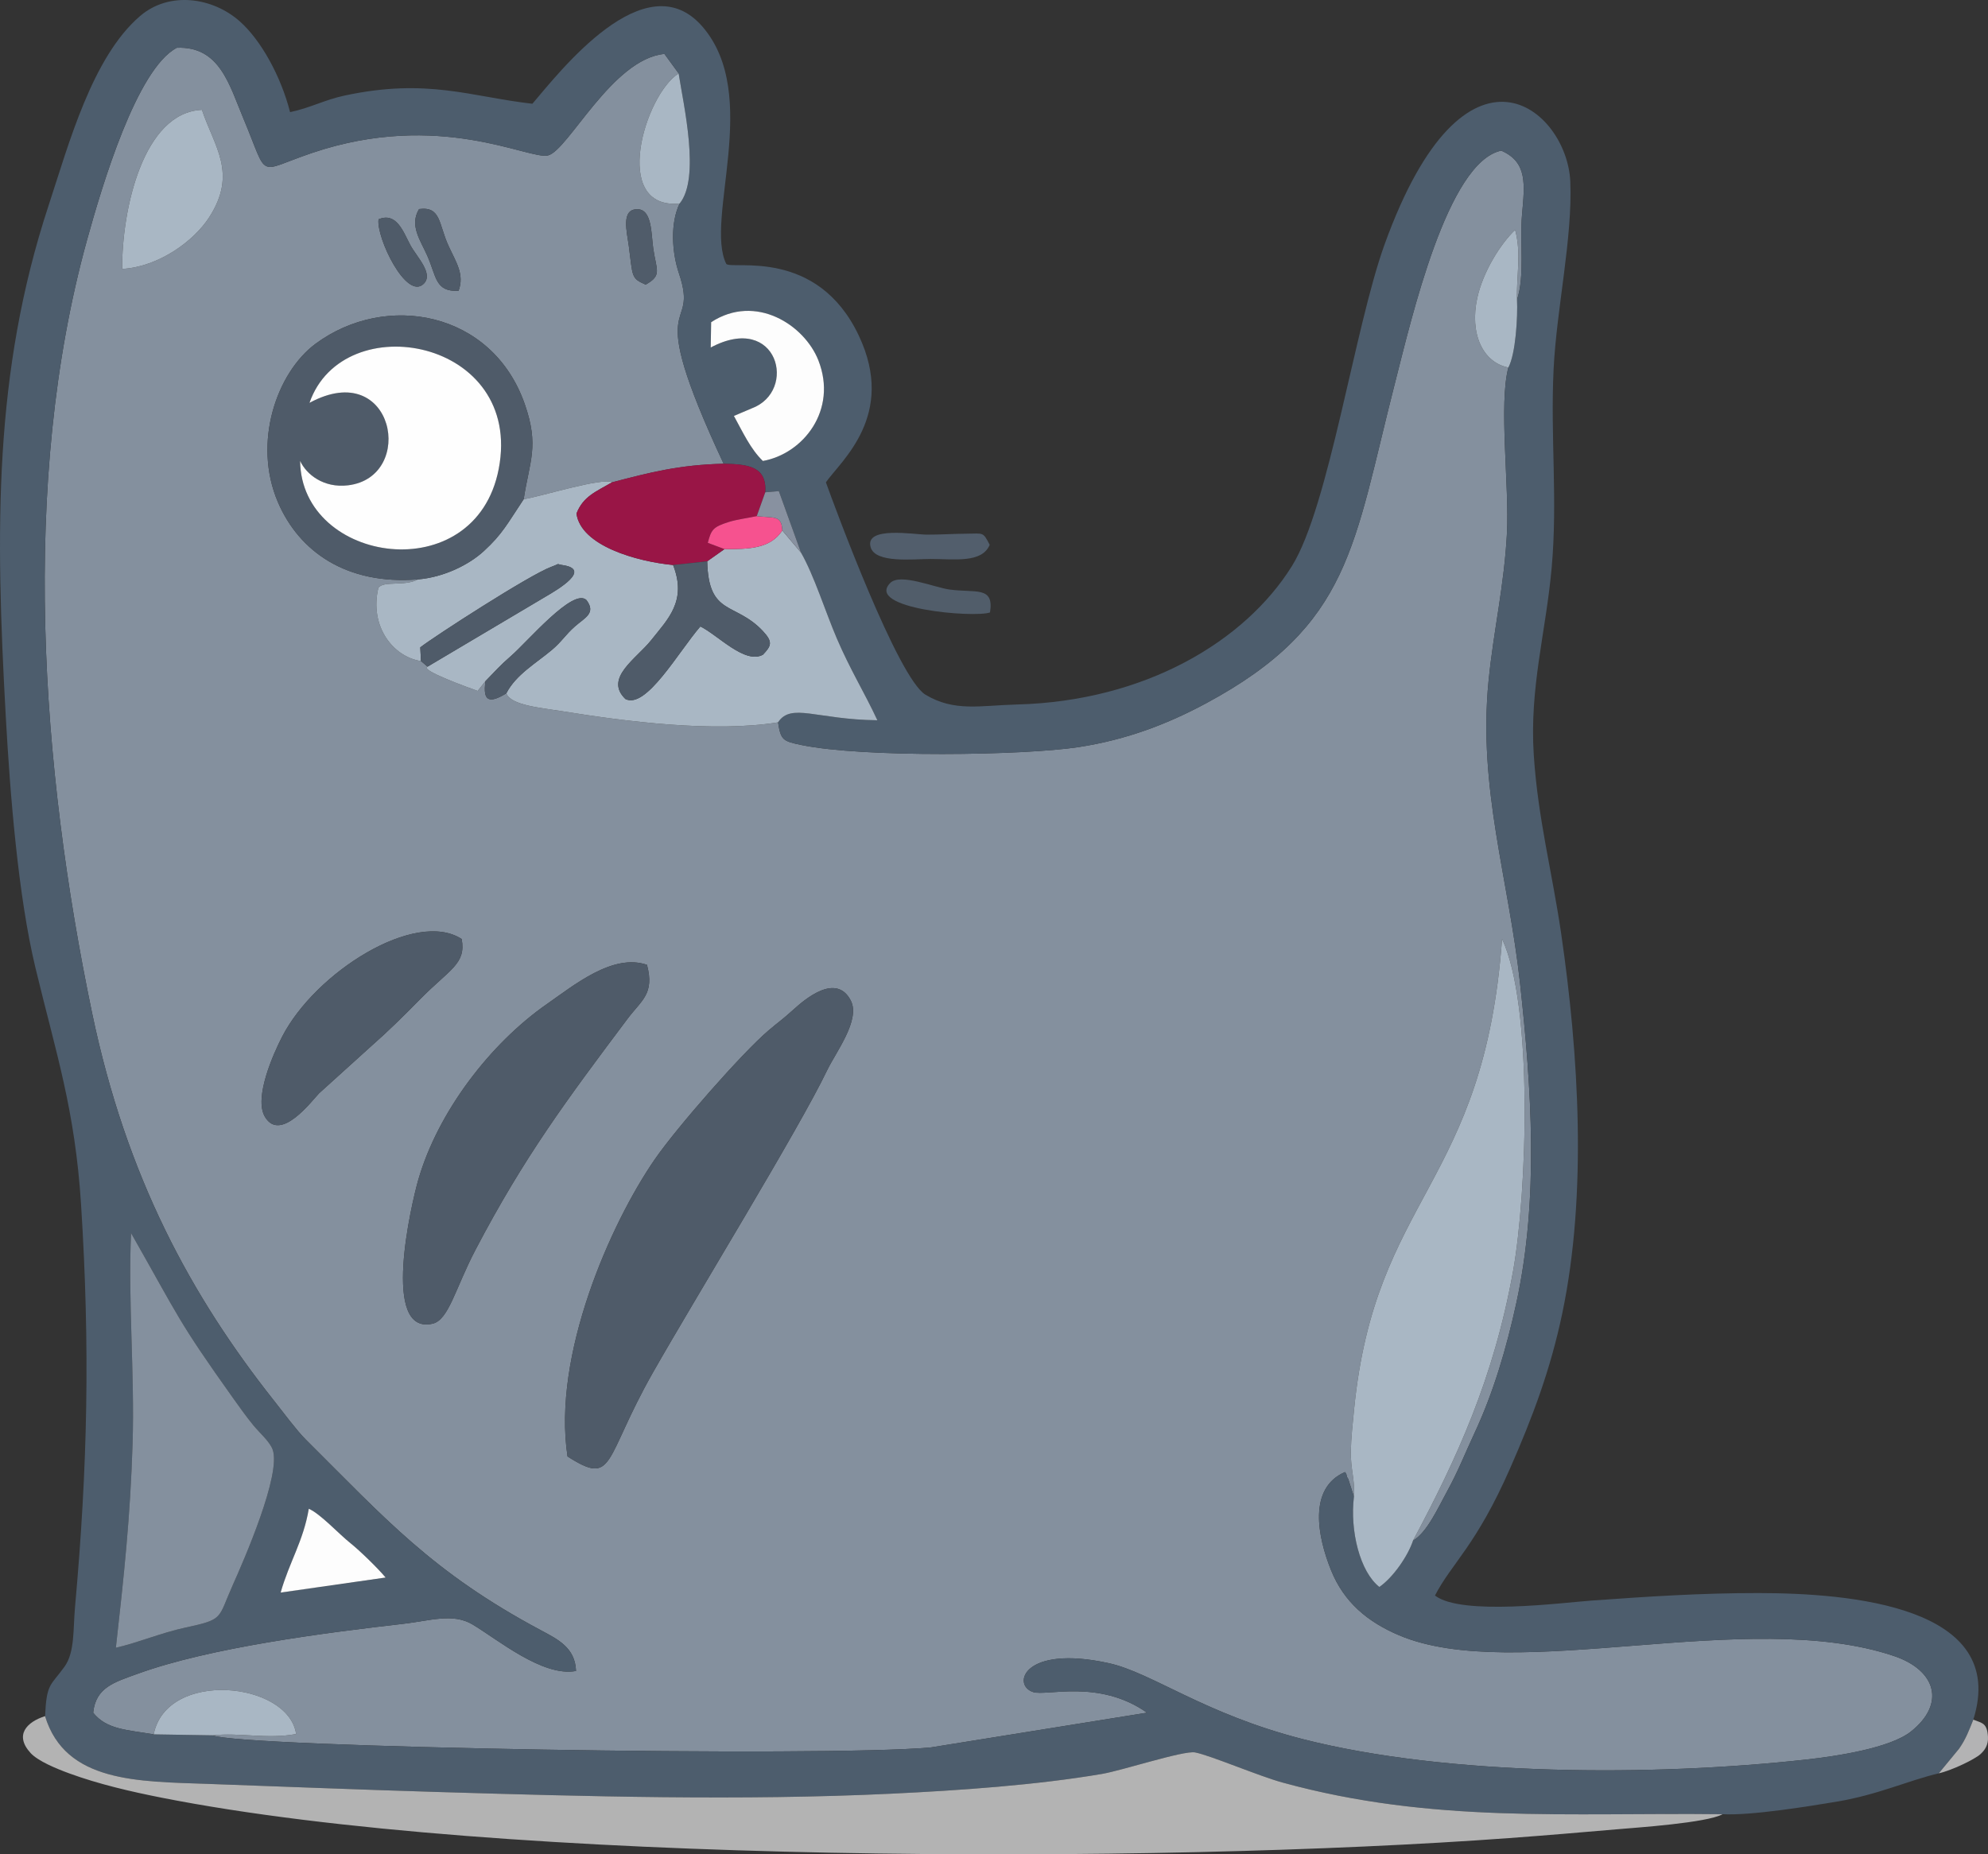 <?xml version="1.0" encoding="UTF-8"?>
<!DOCTYPE svg PUBLIC "-//W3C//DTD SVG 1.1//EN" "http://www.w3.org/Graphics/SVG/1.1/DTD/svg11.dtd">
<!-- Creator: CorelDRAW 2019 (64-Bit) -->
<svg xmlns="http://www.w3.org/2000/svg" xml:space="preserve" width="179.514mm" height="167.482mm" version="1.1" style="shape-rendering:geometricPrecision; text-rendering:geometricPrecision; image-rendering:optimizeQuality; fill-rule:evenodd; clip-rule:evenodd"
viewBox="0 0 19064.15 17786.36"
 xmlns:xlink="http://www.w3.org/1999/xlink"
 xmlns:xodm="http://www.corel.com/coreldraw/odm/2003">
 <rect x="0" y="0" width="19064.15" height="17786.36" fill="#333333" stroke="none"/>
 <defs>
  <style type="text/css">
   <![CDATA[
    .fil1 {fill:#4D5D6D}
    .fil4 {fill:#4F5B69}
    .fil11 {fill:#505C6A}
    .fil9 {fill:#515D6A}
    .fil8 {fill:#525E6C}
    .fil0 {fill:#84909E}
    .fil13 {fill:#8891A0}
    .fil6 {fill:#991546}
    .fil3 {fill:#A9B7C4}
    .fil2 {fill:#B3B3B3}
    .fil12 {fill:#B3B3B4}
    .fil10 {fill:#F6528F}
    .fil7 {fill:#FDFDFD}
    .fil5 {fill:#FEFEFE}
   ]]>
  </style>
 </defs>
 <g id="Слой_x0020_1">
  <g id="_2769380223408">
   <path class="fil0" d="M5442.4 13969.84c-147.7,-967.72 410.63,-2232.3 836.75,-2849.85 212.49,-307.93 837.37,-1019.47 1088.18,-1233.83 98.22,-83.95 126.37,-98.22 244.68,-205.09 105.55,-95.32 406.07,-353.58 546.17,-84.99 96.63,185.26 -143.84,497.5 -225.27,667.74 -270.42,565.25 -1268.75,2191.5 -1670.83,2899.74 -476.94,840.1 -365.31,1097.21 -819.69,806.28zm761.96 -4715.43c74.09,279.58 -52.81,339.22 -186.75,517.78 -585.05,780.02 -992.38,1326.47 -1457.36,2214.46 -194.85,372.11 -257.15,674.21 -412.3,709.82 -497.19,114.14 -203.12,-1147.78 -138.3,-1374.62 188.23,-658.77 695.48,-1314.94 1231.66,-1688.85 263.67,-183.87 636.62,-491.58 963.04,-378.6zm-1777.02 -247.49c43.87,238.99 -115.03,289.33 -397.61,576.07 -164.52,166.94 -300.36,302.4 -477.86,458.47l-491.83 444.93c-67.44,69.36 -370.16,476.68 -519.49,225.51 -108.31,-182.17 81.68,-606.47 164.78,-767.8 320.73,-622.69 1280.96,-1224.22 1722.01,-937.18zm1602.04 -6651.97c-17.35,-130.32 -77.57,-351.9 85.34,-348.07 139.47,3.27 129.46,237.41 150.09,379.74 29.81,205.73 86.78,254.21 -73.12,343.4 -142.53,-61.53 -122.25,-74.33 -162.31,-375.07zm-2094.84 -4.89c59.37,111.37 227.29,275.13 128.34,372.12 -165.89,162.6 -456.41,-445.27 -432.86,-618.6 173.58,-72.25 237.37,120.5 304.51,246.48zm366.56 7.74c72.95,158.96 154.29,273.23 96.51,431.4 -225.83,11.83 -211.39,-136.78 -300.7,-337.77 -66.02,-148.57 -172.71,-290.22 -78.16,-446.18 211.57,-27.91 186.24,143.11 282.35,352.55zm-3129.68 221.76c-2.92,-574.77 203.25,-1502.25 764.99,-1526.06 117.53,353.67 344.58,606.15 68.22,1032.99 -143.76,222.05 -477.71,472.5 -833.22,493.07zm302.36 14055.88c124.14,-624.82 1292.61,-506.48 1365.93,-3.2 -278.27,51.87 -537.78,-15.96 -800.98,12.34 252.24,114.55 5860.14,211.93 6888.51,116l2072.23 -332.87c-460.24,-324.84 -964.42,-155.8 -1092.53,-198.05 -205.97,-67.91 -92.48,-457.64 727.15,-276.7 413.43,91.26 913.78,486.71 1859.98,728.28 1394.46,356.02 3365.52,357.11 4822.87,196.35 296.97,-32.76 807.05,-110.13 1007.49,-268.77 335.72,-265.73 243.43,-588.11 -162.3,-724.98 -1405.14,-473.95 -3633.46,273.47 -4746.27,-199.1 -302.68,-128.54 -527.98,-318.01 -650.75,-621.66 -130.95,-323.86 -222.5,-789.69 132.77,-943.64 7.26,10.13 13.47,14.67 16.16,33.73 2.62,18.6 11.81,24.4 15.22,33.17l54.49 168.99c11.78,-163.36 -33.12,-260.16 -29.69,-437.77 2.42,-125.41 18.63,-272.92 31.1,-398.81 203.42,-2054.49 1245.14,-2135.53 1419.17,-4512.94 300.28,640.03 240.68,2435 105.26,3187.42 -185.86,1032.72 -540.11,1797.18 -959.03,2583.55 136.14,-79.67 240.43,-316.15 328.73,-476.43 102.79,-186.6 169.63,-359.52 264,-561.99 174.61,-374.66 302.55,-800.37 399.02,-1246.29 216.65,-1001.49 144.83,-2050.58 33.78,-3066.34 -109.26,-999.44 -403.28,-1862.98 -301.4,-2894.4 48.04,-486.4 149.8,-909.93 176.51,-1419.2 23.28,-443.81 -80.19,-1238.84 13.61,-1587 -248.46,-49.16 -372.91,-328.52 -298.24,-667.76 54.97,-249.73 220.17,-515.8 363.08,-652.46 62.14,236.3 10.57,435.69 17.87,668.96 76.17,-223.64 25.55,-558.06 47.82,-811.12 26.07,-296.29 54.71,-506.41 -198.89,-617.95 -516.45,108.37 -860.08,1607.97 -1020.5,2234.08 -397.93,1553.12 -417.78,2316.37 -1807.1,3065.29 -368.15,198.45 -762.67,350.76 -1224.71,421.57 -529.95,81.21 -2068.61,102.43 -2659.43,-19.94 -177.85,-36.84 -197.2,-47.22 -223.46,-217.18 -616.44,98.91 -1446.23,-5.73 -2074.52,-107.54 -194.77,-31.56 -489.65,-55.15 -530.98,-171.03 -155.32,95.07 -229.67,86.92 -200.15,-116.9l-74.87 94.02c-73.49,-26.24 -564.14,-201.55 -480.71,-232.73l-62.83 -53.55c-260.24,-38.62 -497.56,-325.35 -408.76,-702.98 49.31,-69.96 254.19,-11.03 379.52,-80.58 -684.13,54.33 -1138.92,-265.33 -1342.32,-739.54 -246.33,-574.28 -9.93,-1246.28 360.36,-1520.4 672.47,-497.82 1693.29,-315.91 2005.95,577.79 141.52,404.52 45.6,547.76 -10.08,913.29 174.8,-28.36 745.97,-209.18 848.25,-162.55 360.36,-93.96 642.51,-167.8 1069.15,-177.88 -799.68,-1711.81 -223.19,-1218.96 -428.57,-1826.55 -69.48,-205.54 -83.28,-485.77 6.65,-668.94 -664.07,59.35 -333.92,-1044.18 -9.48,-1248.34l-136.35 -187.09c-500.47,47.39 -924.17,927.5 -1116.43,973.76 -182.43,43.89 -1041.26,-436.99 -2261.19,-24.54 -544.35,184.04 -410.71,263.46 -658.37,-326.31 -136.09,-324.09 -227.36,-698.78 -639.57,-681.88 -384.6,201.01 -717.11,1322.03 -861.79,1845.23 -643.85,2328.29 -439.77,5067.34 48.2,7409.49 330.03,1584.01 955.07,2723.74 1745.06,3722.08 84.83,107.21 219.8,288.61 304.09,372.38 763.36,758.72 1213.19,1273.17 2253.77,1828.93 164.2,87.7 330.85,167.85 338.55,391.17 -320.32,60.5 -756.21,-306.42 -994.98,-447.39 -186.72,-110.25 -407.7,-34.05 -657.36,-5.43 -754.89,86.53 -1854.83,227.29 -2549.07,478.81 -226.97,82.23 -404.14,131.11 -429.04,374.31 129.54,163.4 329.52,164.24 580.4,207.73z"/>
   <path class="fil1" d="M2691.24 15275.49c82.95,-292.75 218.44,-494.54 270.02,-803.93 112.35,49.18 285.69,239.33 398.94,329.73 92.98,74.21 269.85,247.32 337.6,329.87l-1006.55 144.32zm-453.86 -1862.17c60.23,84.63 127.23,178.51 192.67,258.14 59.94,72.94 155.77,154.24 184.36,231.75 86.82,235.35 -279.14,1070.21 -381.64,1299.15 -146.47,327.18 -81.48,328.26 -454.68,409.05 -236.11,51.1 -442.22,141.01 -667.01,193.52 77.79,-691.21 138.74,-1255.97 160.48,-1962.26 20.48,-665.01 -44.89,-1381.69 -14.55,-2015.06 466.83,821.25 444.51,832.77 980.37,1585.72zm4582.31 -10323c427.3,-278.42 895.46,27.42 1028.34,366.43 186.72,476.36 -145.12,895.56 -532.41,964.81 -118.63,-114.69 -191.49,-275.06 -277.83,-432.08l170.43 -72.37c445.58,-165.32 250.46,-926.31 -392.72,-583.93l4.18 -242.84zm-302.36 -1137.76c-89.93,183.16 -76.12,463.4 -6.65,668.94 205.38,607.59 -371.11,114.74 428.57,1826.55 237.25,4.45 415.45,26.11 399.24,273.87l130.37 -11.47 212.7 590.12c124.3,215.86 235.75,571.92 342.98,822.03 131.52,306.79 261.09,510.83 389.46,786.07 -585.76,-6.82 -827.83,-170.64 -952.76,19.98 26.26,169.96 45.61,180.34 223.46,217.18 590.83,122.37 2129.48,101.15 2659.43,19.94 462.04,-70.8 856.56,-223.11 1224.71,-421.57 1389.33,-748.93 1409.17,-1512.18 1807.1,-3065.29 160.41,-626.12 504.05,-2125.72 1020.5,-2234.08 253.6,111.54 224.96,321.66 198.89,617.95 -22.27,253.05 28.34,587.47 -47.82,811.12 8.23,162.6 -12.5,520.09 -82.72,651.26 -93.81,348.16 9.66,1143.2 -13.61,1587 -26.71,509.27 -128.47,932.8 -176.51,1419.2 -101.88,1031.41 192.15,1894.96 301.4,2894.4 111.05,1015.76 182.86,2064.86 -33.78,3066.34 -96.47,445.92 -224.41,871.63 -399.02,1246.29 -94.37,202.48 -161.21,375.39 -264,561.99 -88.29,160.28 -192.59,396.76 -328.73,476.43 -48.04,145.5 -188.73,351.72 -322.82,444.98 -185.61,-144.72 -283.97,-537.42 -243.98,-866.43l-54.49 -168.99c-3.41,-8.76 -12.6,-14.57 -15.22,-33.17 -2.7,-19.06 -8.9,-23.6 -16.16,-33.73 -355.27,153.95 -263.72,619.78 -132.77,943.64 122.78,303.64 348.08,493.11 650.75,621.66 1112.82,472.57 3341.13,-274.85 4746.27,199.1 405.73,136.87 498.02,459.25 162.3,724.98 -200.44,158.64 -710.51,236.01 -1007.49,268.77 -1457.36,160.76 -3428.42,159.67 -4822.87,-196.35 -946.2,-241.57 -1446.55,-637.02 -1859.98,-728.28 -819.63,-180.94 -933.13,208.79 -727.15,276.7 128.11,42.25 632.29,-126.79 1092.53,198.05l-2072.23 332.87c-1028.37,95.93 -6636.26,-1.45 -6888.51,-116l-564.95 -9.14c-250.87,-43.49 -450.86,-44.33 -580.4,-207.73 24.9,-243.2 202.08,-292.08 429.04,-374.31 694.24,-251.52 1794.18,-392.28 2549.07,-478.81 249.66,-28.62 470.64,-104.82 657.36,5.43 238.77,140.98 674.66,507.9 994.98,447.39 -7.7,-223.33 -174.35,-303.47 -338.55,-391.17 -1040.58,-555.76 -1490.42,-1070.21 -2253.77,-1828.93 -84.29,-83.77 -219.26,-265.17 -304.09,-372.38 -789.99,-998.34 -1415.03,-2138.07 -1745.06,-3722.08 -487.97,-2342.14 -692.06,-5081.19 -48.2,-7409.49 144.69,-523.2 477.19,-1644.21 861.79,-1845.23 412.21,-16.9 503.48,357.79 639.57,681.88 247.66,589.76 114.02,510.35 658.37,326.31 1219.93,-412.44 2078.76,68.43 2261.19,24.54 192.25,-46.26 615.95,-926.37 1116.43,-973.76l136.35 187.09c47.83,306.95 209.79,1003.56 9.48,1248.34zm-6085.22 14508.21c194.29,638.64 894.63,626 1564.02,649.86 725.08,25.85 1448.53,54.98 2173.84,76.73 1444.94,43.31 2940.59,85.83 4382.37,16.9 651.38,-31.15 1389.09,-82.47 2015.95,-189.43 195.1,-33.28 783.65,-226.64 892.28,-206.12 144.14,27.24 609.55,226.15 838.38,288.91 1437.82,394.34 2731.08,286.5 4220.02,303.73 271.3,14.36 813.11,-73.42 1094.15,-120.33 396.23,-66.14 677.99,-200.15 979.15,-271.84l194.03 -235.7c64.87,-91.42 97.71,-180.76 136.84,-279.06 343.74,-1090.94 -1192.1,-1212.93 -2054.02,-1214.13 -556.34,-0.78 -1062.02,32.91 -1608.77,72.14 -275.99,19.8 -1246.99,148.07 -1499.73,-48.65 162.08,-312.68 394,-475.46 722.34,-1223.97 214.48,-488.94 386.04,-944.52 499.07,-1485.22 239.6,-1146.11 157.46,-2482.83 -11.21,-3640.08 -85.44,-586.14 -223.36,-1104.36 -262.76,-1715.02 -41.61,-644.72 115.54,-1171.81 171.31,-1788.97 59.35,-656.94 -12.99,-1258.14 19.11,-1912.09 28.26,-575.79 182.8,-1257.3 159.84,-1797.43 -29.31,-689.27 -1006.08,-1545.48 -1781.66,605.76 -285.77,792.65 -533,2513.01 -887.28,3082.2 -449.3,721.86 -1407.12,1296.41 -2638.28,1328.45 -351.68,9.15 -597.89,72.66 -875.81,-93.69 -266.28,-159.39 -874.22,-1810.54 -955.34,-2037.35 142.8,-205.08 677.5,-641.49 315.72,-1406.88 -400.31,-846.87 -1210.54,-631.44 -1270.87,-687.5 -211.14,-423.38 338.21,-1614.99 -226.16,-2273.56 -548.92,-640.54 -1381.53,444.25 -1633.41,736.83 -594.18,-67.77 -1007.37,-248.88 -1802.26,-78.26 -194.75,41.81 -328.1,118.59 -521.42,158.57 -87.67,-344.66 -279.95,-692.46 -484.1,-872.33 -261.13,-230.09 -674.31,-288.89 -953.32,-50.15 -460.39,393.96 -684.18,1227.61 -878.55,1818.8 -527.46,1604.34 -510.08,3104.76 -410.13,4903.4 40.93,736.32 117.94,1716.32 284.2,2407.14 197.38,820.12 379.97,1359.05 437.79,2273.35 86.97,1374.86 63.09,2509.52 -58.27,3860.35 -19.08,212.44 -0.85,432.23 -101.05,571.02 -134.51,186.33 -171.46,155 -186.01,473.62z"/>
   <path class="fil2" d="M16518.98 17401.36c-1488.94,-17.23 -2782.21,90.61 -4220.02,-303.73 -228.83,-62.76 -694.23,-261.67 -838.38,-288.91 -108.63,-20.52 -697.19,172.84 -892.28,206.12 -626.86,106.95 -1364.57,158.28 -2015.95,189.43 -1441.78,68.93 -2937.43,26.41 -4382.37,-16.9 -725.31,-21.75 -1448.75,-50.88 -2173.84,-76.73 -669.39,-23.86 -1369.73,-11.23 -1564.02,-649.86 -172.75,54.49 -298.41,179.92 -137.87,354.57 70.78,76.99 249.27,150.22 370.45,194.6 280.72,102.8 588.14,174.34 891.28,234.13 3245.75,640.13 9529.97,634.93 12915.91,386.28 344.49,-25.3 691.42,-54.54 1037.49,-84.62 181.25,-15.76 860.23,-61.04 1009.6,-144.37z"/>
   <path class="fil3" d="M5021.85 4788.48c-161.2,242.03 -203.05,332.29 -381.7,497.02 -141.05,130.06 -382.01,251.17 -632.21,271.84 -125.34,69.55 -330.21,10.62 -379.52,80.58 -88.8,377.63 148.52,664.36 408.76,702.98l-6.96 -131.59c131.27,-102.61 1049.43,-696.75 1256.77,-772.51 98.62,-36.04 31.03,-28.2 111.06,-16.08 273.33,41.4 -38.81,228.55 -168.99,303.78l-1129.05 669.95c-83.43,31.18 407.22,206.49 480.71,232.73l74.87 -94.02c91.5,-93.37 142.14,-152.8 243.48,-240.11 158.37,-136.44 597.36,-659.63 724.92,-537.42 94.99,126.47 -15.78,169.02 -110.68,253.07 -94.37,83.58 -125.18,144.73 -222.21,226.3 -148.27,124.62 -345.4,237.21 -435.36,415.06 41.33,115.88 336.22,139.47 530.98,171.03 628.29,101.8 1458.08,206.45 2074.52,107.54 124.93,-190.62 367,-26.79 952.76,-19.98 -128.37,-275.25 -257.95,-479.29 -389.46,-786.07 -107.23,-250.11 -218.68,-606.17 -342.98,-822.03l-179.33 -212.55c-115.96,176.63 -322.61,179.48 -554.52,178.74l-165.67 117.18c11.93,529.21 268.61,385.84 533.86,669.17 99.63,106.41 79.11,143.07 0.54,226.63 -173.25,94.74 -431.24,-188.45 -600.25,-271.05 -209.19,241.76 -519.03,795.61 -718.38,696.27 -208.18,-199.86 105.92,-387.13 246.6,-564.45 161.51,-203.57 345.13,-376.21 210.34,-721.02 -348.49,-33.77 -883.47,-183.22 -926.55,-493.4 64.22,-166.56 190.43,-211.73 341.9,-300.16 -102.28,-46.63 -673.45,134.19 -848.25,162.55z"/>
   <path class="fil3" d="M12983.73 14355.35c-39.98,329.01 58.37,721.72 243.98,866.43 134.1,-93.26 274.78,-299.48 322.82,-444.98 418.92,-786.37 773.17,-1550.83 959.03,-2583.55 135.41,-752.42 195.01,-2547.39 -105.26,-3187.42 -174.03,2377.41 -1215.74,2458.45 -1419.17,4512.94 -12.47,125.89 -28.67,273.4 -31.1,398.81 -3.43,177.62 41.47,274.42 29.69,437.77z"/>
   <path class="fil4" d="M5442.4 13969.84c454.37,290.93 342.75,33.81 819.69,-806.28 402.08,-708.24 1400.4,-2334.48 1670.83,-2899.74 81.43,-170.24 321.9,-482.47 225.27,-667.74 -140.1,-268.59 -440.62,-10.33 -546.17,84.99 -118.32,106.87 -146.46,121.14 -244.68,205.09 -250.81,214.36 -875.68,925.89 -1088.18,1233.83 -426.12,617.55 -984.45,1882.13 -836.75,2849.85z"/>
   <path class="fil0" d="M1111.07 15804.92c224.79,-52.5 430.9,-142.41 667.01,-193.52 373.2,-80.79 308.21,-81.87 454.68,-409.05 102.49,-228.94 468.45,-1063.8 381.64,-1299.15 -28.59,-77.5 -124.42,-158.81 -184.36,-231.75 -65.44,-79.63 -132.44,-173.51 -192.67,-258.14 -535.87,-752.95 -513.55,-764.47 -980.37,-1585.72 -30.34,633.37 35.02,1350.05 14.55,2015.06 -21.74,706.29 -82.69,1271.05 -160.48,1962.26z"/>
   <path class="fil4" d="M6204.35 9254.4c-326.42,-112.98 -699.37,194.73 -963.04,378.6 -536.19,373.91 -1043.44,1030.08 -1231.66,1688.85 -64.81,226.84 -358.89,1488.76 138.3,1374.62 155.15,-35.61 217.44,-337.71 412.3,-709.82 464.98,-887.99 872.31,-1434.44 1457.36,-2214.46 133.94,-178.56 260.85,-238.2 186.75,-517.78z"/>
   <path class="fil4" d="M2967.89 3864.07c323.53,-933.49 2055.37,-612.76 1814.51,634.4 -224.11,1160.5 -1894.7,910.03 -1904.29,-77.48 60.04,130.3 225.7,261.8 458.55,234.19 659.34,-78.2 444.07,-1231.39 -368.76,-791.11zm1040.05 1693.27c250.2,-20.67 491.16,-141.78 632.21,-271.84 178.65,-164.74 220.5,-254.99 381.7,-497.02 55.68,-365.53 151.6,-508.77 10.08,-913.29 -312.66,-893.7 -1333.48,-1075.6 -2005.95,-577.79 -370.29,274.12 -606.69,946.12 -360.36,1520.4 203.4,474.21 658.19,793.87 1342.32,739.54z"/>
   <path class="fil5" d="M2967.89 3864.07c812.84,-440.28 1028.1,712.9 368.76,791.11 -232.84,27.61 -398.5,-103.89 -458.55,-234.19 9.59,987.51 1680.18,1237.98 1904.29,77.48 240.86,-1247.16 -1490.98,-1567.89 -1814.51,-634.4z"/>
   <path class="fil4" d="M4427.34 9006.92c-441.05,-287.03 -1401.28,314.5 -1722.01,937.18 -83.1,161.33 -273.09,585.62 -164.78,767.8 149.34,251.17 452.06,-156.15 519.49,-225.51l491.83 -444.93c177.5,-156.07 313.34,-291.53 477.86,-458.47 282.57,-286.74 441.48,-337.08 397.61,-576.07z"/>
   <path class="fil6" d="M5870.1 4625.93c-151.47,88.43 -277.68,133.6 -341.9,300.16 43.08,310.18 578.06,459.63 926.55,493.4l327.28 -35.56 165.67 -117.18 -160.25 -59.94c32.95,-127.22 51.2,-152.41 198.44,-199.4 79.78,-25.47 181.83,-37.67 271.2,-56.92l81.39 -228.58c16.21,-247.75 -162,-269.42 -399.24,-273.87 -426.63,10.08 -708.78,83.92 -1069.15,177.88z"/>
   <path class="fil3" d="M1171.42 2579.57c355.5,-20.57 689.45,-271.02 833.22,-493.07 276.36,-426.83 49.31,-679.31 -68.22,-1032.99 -561.74,23.81 -767.91,951.29 -764.99,1526.06z"/>
   <path class="fil7" d="M6819.69 3090.32l-4.18 242.84c643.18,-342.37 838.3,418.61 392.72,583.93l-170.43 72.37c86.34,157.03 159.19,317.39 277.83,432.08 387.29,-69.24 719.13,-488.45 532.41,-964.81 -132.89,-339.01 -601.04,-644.85 -1028.34,-366.43z"/>
   <path class="fil4" d="M6454.76 5419.49c134.79,344.81 -48.83,517.44 -210.34,721.02 -140.68,177.32 -454.79,364.59 -246.6,564.45 199.36,99.34 509.19,-454.51 718.38,-696.27 169,82.6 426.99,365.79 600.25,271.05 78.57,-83.56 99.08,-120.22 -0.54,-226.63 -265.25,-283.33 -521.94,-139.96 -533.86,-669.17l-327.28 35.56z"/>
   <path class="fil3" d="M1473.77 16635.45l564.95 9.14c263.2,-28.3 522.71,39.53 800.98,-12.34 -73.32,-503.29 -1241.79,-621.62 -1365.93,3.2z"/>
   <path class="fil3" d="M6517.33 1952.56c200.3,-244.78 38.35,-941.39 -9.48,-1248.34 -324.44,204.16 -654.59,1307.69 9.48,1248.34z"/>
   <path class="fil7" d="M2691.24 15275.49l1006.55 -144.32c-67.74,-82.56 -244.62,-255.66 -337.6,-329.87 -113.25,-90.4 -286.59,-280.55 -398.94,-329.73 -51.58,309.39 -187.07,511.18 -270.02,803.93z"/>
   <path class="fil3" d="M14464.79 3525.14c70.22,-131.18 90.95,-488.66 82.72,-651.26 -7.31,-233.27 44.26,-432.65 -17.87,-668.96 -142.91,136.67 -308.11,402.74 -363.08,652.46 -74.67,339.24 49.78,618.6 298.24,667.76z"/>
   <path class="fil4" d="M4037.17 6340.9l62.83 53.55 1129.05 -669.95c130.19,-75.23 442.33,-262.39 168.99,-303.78 -80.03,-12.12 -12.45,-19.97 -111.06,16.08 -207.34,75.76 -1125.5,669.9 -1256.77,772.51l6.96 131.59z"/>
   <path class="fil4" d="M4655.58 6533.16c-29.51,203.83 44.84,211.97 200.15,116.9 89.96,-177.85 287.09,-290.43 435.36,-415.06 97.03,-81.57 127.84,-142.72 222.21,-226.3 94.9,-84.06 205.68,-126.6 110.68,-253.07 -127.57,-122.21 -566.55,400.98 -724.92,537.42 -101.35,87.31 -151.98,146.73 -243.48,240.11z"/>
   <path class="fil8" d="M9490.73 5225.81c-65.68,-127.69 -57.81,-107.58 -223.26,-106.68 -123.29,0.68 -251.25,9.44 -378.33,9.06 -122.49,-0.36 -596.63,-84.49 -540.4,119.21 43.59,157.97 406.91,114.24 578.17,114.14 223.11,-0.13 489.5,42.46 563.83,-135.73z"/>
   <path class="fil9" d="M9493.81 5874.49c41.35,-256.18 -138.94,-185.42 -389.56,-220.04 -143.97,-19.89 -471.11,-158.87 -566.28,-63.63 -247.94,248.1 801.76,337.21 955.84,283.68z"/>
   <path class="fil4" d="M4397.61 2789.21c57.77,-158.17 -23.57,-272.44 -96.51,-431.4 -96.11,-209.43 -70.78,-380.46 -282.35,-352.55 -94.55,155.96 12.14,297.61 78.16,446.18 89.31,200.98 74.87,349.6 300.7,337.77z"/>
   <path class="fil10" d="M6947.71 5266.75c231.91,0.73 438.56,-2.11 554.52,-178.74 -7.52,-149.17 -76.39,-117.4 -245.13,-137.52 -89.37,19.25 -191.42,31.46 -271.2,56.92 -147.24,46.99 -165.49,72.18 -198.44,199.4l160.25 59.94z"/>
   <path class="fil11" d="M6191.69 2730.02c159.89,-89.2 102.93,-137.68 73.12,-343.4 -20.63,-142.33 -10.62,-376.46 -150.09,-379.74 -162.91,-3.83 -102.69,217.75 -85.34,348.07 40.07,300.74 19.78,313.54 162.31,375.07z"/>
   <path class="fil4" d="M3630.03 2103.59c-23.55,173.33 266.96,781.2 432.86,618.6 98.95,-96.99 -68.98,-260.75 -128.34,-372.12 -67.15,-125.97 -130.93,-318.72 -304.51,-246.48z"/>
   <path class="fil12" d="M18592.28 17009.18c120.12,-26.08 344.43,-133.81 399.47,-183.89 42.88,-39.02 76.81,-89.63 71.94,-167.41 -8.39,-133.96 -55.96,-129.33 -140.54,-163.45 -39.12,98.3 -71.97,187.64 -136.84,279.06l-194.03 235.7z"/>
   <path class="fil13" d="M7338.49 4721.91l-81.39 228.58c168.74,20.11 237.61,-11.65 245.13,137.52l179.33 212.55 -212.7 -590.12 -130.37 11.47z"/>
  </g>
 </g>
</svg>
